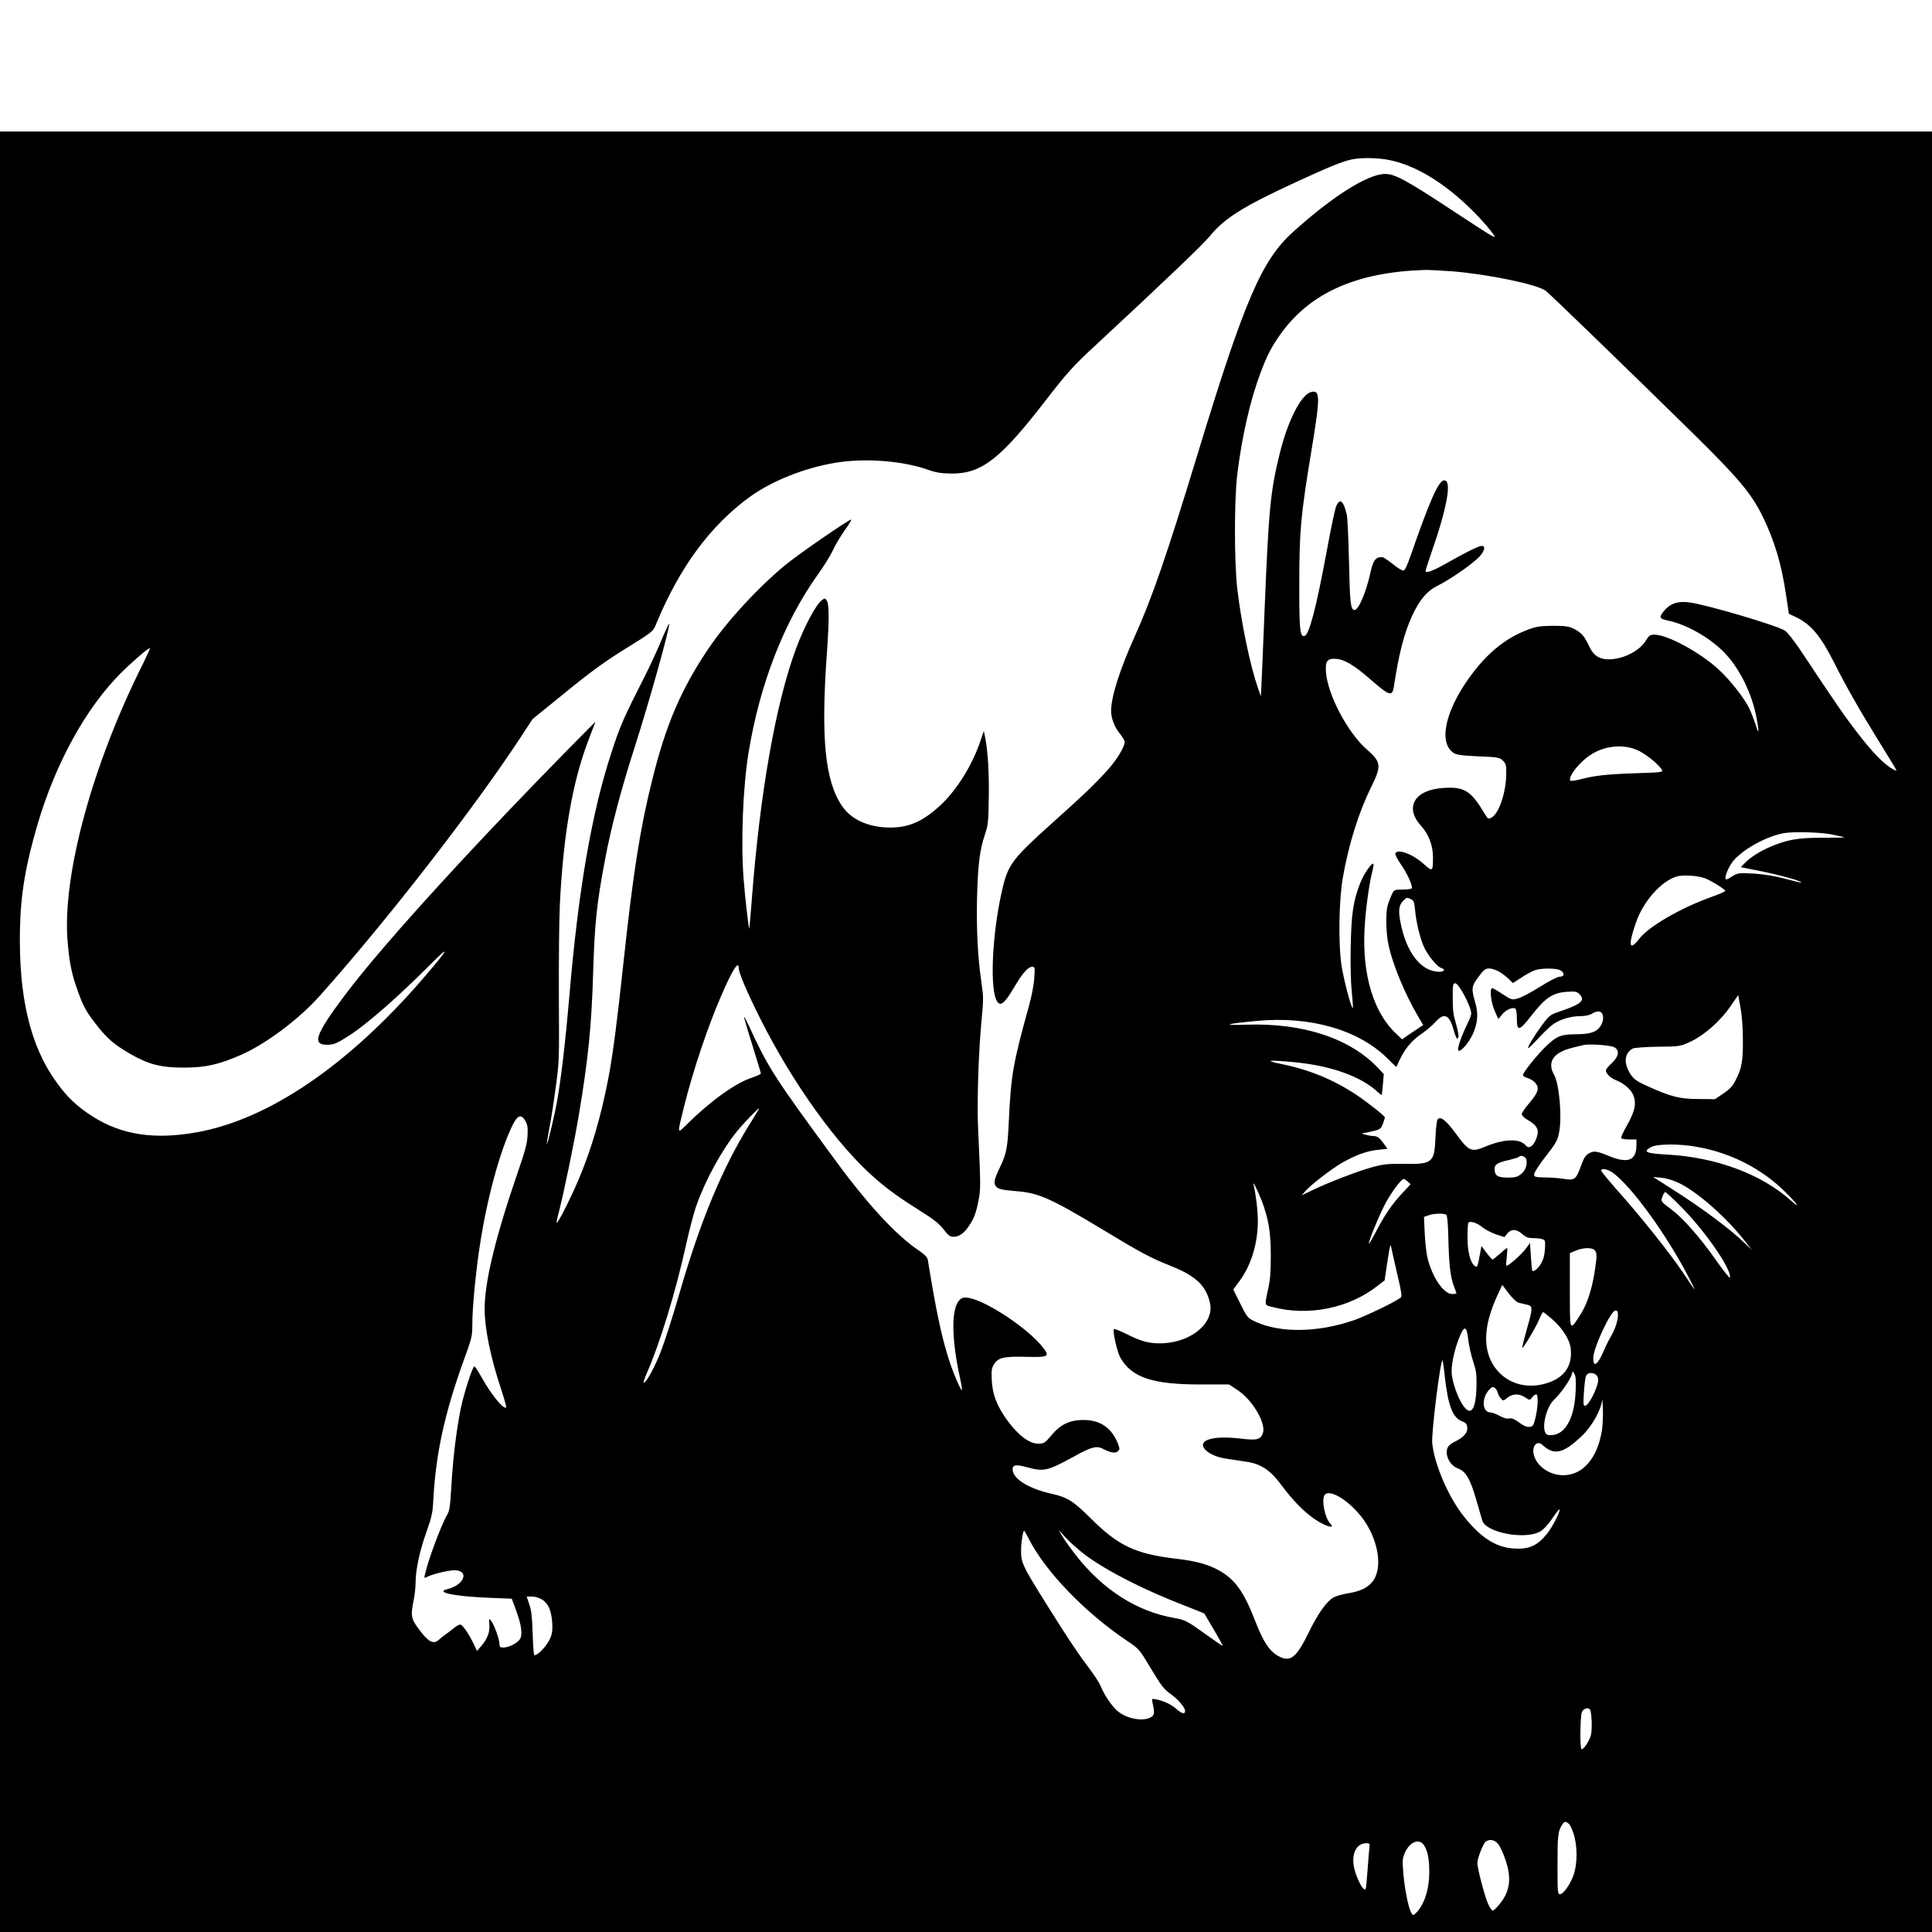 <?xml version="1.0" standalone="no"?>
<!DOCTYPE svg PUBLIC "-//W3C//DTD SVG 20010904//EN"
 "http://www.w3.org/TR/2001/REC-SVG-20010904/DTD/svg10.dtd">
<svg version="1.0" xmlns="http://www.w3.org/2000/svg"
 width="47pt" height="47pt" viewBox="0 0 47 47"
 preserveAspectRatio="xMidYMid meet">
<g transform="translate(0,47) scale(0.003,-0.004)"
fill="#000000" stroke="none">
<path d="M0 5475 l0 -5475 8060 0 8060 0 0 5475 0 5475 -8060 0 -8060 0 0
-5475z m11277 5300 c226 -37 471 -154 708 -340 44 -35 98 -82 120 -105 38 -39
24 -33 -291 122 -408 202 -503 241 -584 240 -143 -2 -426 -137 -748 -355 -252
-171 -393 -418 -772 -1352 -251 -618 -368 -872 -511 -1110 -120 -200 -189
-364 -189 -449 0 -44 28 -99 70 -137 22 -20 40 -43 40 -51 0 -30 -62 -107
-137 -170 -106 -88 -192 -150 -438 -315 -336 -226 -370 -259 -418 -414 -84
-271 -104 -624 -37 -684 27 -25 60 -3 131 87 71 90 115 128 149 128 22 0 23
-2 17 -67 -3 -41 -20 -107 -42 -168 -129 -347 -147 -424 -164 -700 -11 -172
-19 -201 -76 -290 -43 -69 -49 -89 -30 -109 18 -18 47 -23 175 -31 171 -10
279 -46 687 -231 317 -144 394 -174 544 -219 196 -58 281 -111 320 -200 14
-31 18 -55 14 -79 -21 -108 -201 -195 -407 -196 -96 0 -158 13 -276 58 -51 19
-96 32 -99 28 -12 -12 26 -138 52 -173 93 -121 260 -163 651 -163 l231 0 70
-35 c121 -60 231 -202 204 -261 -18 -40 -50 -45 -184 -33 -189 17 -317 -2
-301 -46 13 -33 90 -65 178 -75 47 -6 125 -14 174 -20 117 -13 193 -51 281
-140 121 -123 243 -207 355 -244 51 -17 71 -14 44 7 -45 35 -74 147 -46 175
41 41 210 -40 316 -151 109 -116 148 -262 94 -349 -32 -52 -105 -85 -213 -97
-48 -6 -103 -17 -122 -25 -59 -24 -126 -95 -203 -212 -103 -159 -152 -187
-252 -144 -70 30 -119 87 -182 209 -93 180 -164 255 -295 310 -88 37 -186 57
-345 71 -330 29 -470 78 -690 242 -146 109 -194 132 -321 153 -184 31 -309 88
-317 143 -5 33 22 38 114 19 138 -29 169 -23 381 64 147 61 187 69 244 45 55
-22 95 -26 114 -12 16 12 16 14 1 45 -51 98 -145 146 -286 145 -109 -1 -182
-28 -256 -95 -50 -45 -58 -49 -105 -49 -71 0 -156 47 -244 135 -89 89 -128
164 -133 255 -3 55 -1 69 18 92 32 41 82 50 263 46 183 -3 193 1 130 61 -121
114 -457 281 -601 298 -38 4 -52 1 -73 -15 -66 -53 -64 -234 5 -469 13 -46 20
-80 15 -78 -17 11 -79 123 -112 205 -57 138 -100 294 -163 587 -3 16 -25 33
-72 57 -184 93 -411 276 -677 548 -496 506 -545 563 -700 816 -21 34 -40 61
-42 59 -1 -2 28 -79 67 -171 38 -92 70 -171 70 -175 0 -4 -33 -15 -72 -25
-127 -30 -334 -140 -518 -277 -93 -68 -91 -76 -33 101 74 222 195 493 309 687
86 148 134 203 134 156 0 -28 72 -155 175 -308 263 -393 625 -772 931 -971
103 -68 206 -123 374 -202 99 -46 147 -75 181 -108 37 -37 54 -46 81 -46 45 0
87 22 126 67 42 47 57 78 77 155 18 67 18 84 -4 445 -9 155 4 452 27 638 18
141 18 149 1 239 -31 158 -42 328 -36 522 7 198 22 289 64 381 25 56 28 72 31
217 4 150 -7 288 -29 372 l-11 40 -37 -80 c-71 -149 -203 -300 -341 -389 -132
-86 -238 -118 -385 -118 -170 1 -309 47 -385 129 -140 152 -175 414 -124 939
18 193 18 286 0 310 -13 18 -17 18 -40 6 -48 -26 -145 -162 -211 -296 -165
-334 -294 -882 -360 -1540 -9 -88 -18 -161 -19 -163 -5 -4 -35 195 -46 303
-23 222 -6 556 40 767 91 418 288 798 566 1088 50 52 103 118 119 145 16 28
58 80 93 118 36 37 60 67 54 67 -21 0 -438 -216 -540 -280 -231 -145 -471
-342 -621 -509 -218 -244 -340 -456 -451 -791 -99 -296 -156 -568 -235 -1120
-52 -362 -84 -547 -121 -695 -60 -235 -141 -442 -245 -624 -63 -111 -168 -266
-175 -258 -2 2 5 30 17 63 40 115 127 431 162 589 77 343 104 545 117 870 12
301 29 421 97 690 49 195 130 424 233 665 124 289 298 756 286 767 -2 2 -32
-46 -66 -107 -34 -61 -92 -155 -128 -208 -177 -261 -205 -309 -276 -474 -161
-371 -268 -840 -341 -1493 -28 -246 -62 -468 -95 -611 -21 -93 -80 -278 -86
-272 -1 2 8 46 21 98 14 52 37 165 52 250 28 155 28 156 25 550 -1 217 2 469
8 560 28 424 102 743 230 995 l59 116 -37 -28 c-890 -672 -1682 -1321 -1997
-1637 -240 -240 -268 -302 -137 -300 53 1 76 9 184 61 143 71 391 234 633 416
189 143 170 112 -50 -79 -602 -522 -1241 -849 -1819 -929 -349 -48 -616 -19
-855 95 -127 61 -206 117 -292 207 -214 221 -308 519 -297 931 6 217 46 392
144 642 148 373 391 704 676 918 96 71 227 156 234 150 2 -2 -22 -42 -52 -88
-417 -621 -663 -1302 -615 -1702 15 -132 35 -200 88 -308 39 -80 60 -109 132
-180 95 -93 153 -132 293 -192 144 -62 245 -81 428 -81 176 0 289 19 469 79
201 67 468 217 636 359 537 451 1246 1135 1627 1571 l97 111 268 163 c202 124
322 189 488 266 213 99 221 103 244 146 191 347 439 600 761 776 177 96 442
176 690 207 244 31 556 13 767 -45 53 -14 104 -20 183 -20 242 0 394 89 767
452 170 164 218 204 391 324 576 401 873 614 929 665 119 110 270 182 692 328
269 93 378 127 460 141 77 13 221 11 318 -5z m498 -675 c295 -18 693 -80 760
-119 35 -20 696 -500 1190 -864 375 -277 477 -368 569 -509 97 -149 153 -290
190 -481 l22 -110 60 -21 c120 -44 199 -115 307 -276 96 -143 196 -275 351
-464 72 -87 137 -167 145 -178 14 -19 14 -19 -22 -5 -69 29 -163 101 -281 216
-110 107 -180 183 -454 493 -56 64 -118 123 -136 132 -72 34 -649 161 -783
173 -92 8 -153 -9 -201 -54 -42 -39 -37 -46 38 -58 148 -24 327 -100 445 -188
126 -94 231 -251 269 -403 23 -90 19 -108 -8 -41 -14 32 -37 77 -52 100 -40
62 -159 175 -247 235 -152 105 -416 212 -521 212 -35 0 -45 -5 -69 -35 -51
-64 -185 -115 -302 -115 -73 0 -121 22 -152 70 -44 70 -65 89 -121 112 -49 19
-74 22 -182 22 -105 -1 -140 -5 -215 -28 -177 -52 -325 -145 -464 -291 -192
-202 -245 -389 -128 -452 25 -14 67 -18 204 -23 155 -4 174 -7 200 -26 26 -20
28 -27 27 -85 -2 -110 -59 -236 -118 -261 -27 -11 -31 -9 -55 21 -113 142
-164 167 -335 159 -236 -11 -320 -118 -182 -231 61 -51 96 -119 96 -191 0 -88
-3 -89 -76 -40 -89 60 -211 94 -229 64 -4 -6 17 -36 45 -67 48 -52 90 -119 90
-143 0 -6 -29 -10 -73 -10 -71 0 -73 -1 -92 -32 -11 -18 -25 -46 -32 -63 -17
-43 -15 -157 3 -229 31 -121 133 -308 246 -451 l39 -49 -86 -43 -86 -44 -43
31 c-186 127 -281 360 -261 640 7 106 36 269 61 343 9 26 14 51 11 53 -11 11
-76 -59 -105 -113 -58 -109 -74 -188 -79 -388 -3 -120 0 -214 9 -282 8 -57 11
-99 7 -95 -19 18 -73 176 -91 262 -26 126 -21 398 11 532 47 202 128 397 231
553 84 128 81 150 -38 228 -155 102 -319 336 -330 472 -5 64 11 81 77 78 71
-2 148 -36 290 -129 150 -98 171 -102 184 -39 41 202 82 320 145 425 60 99
121 154 205 186 113 42 301 141 348 182 41 37 46 62 13 62 -22 0 -135 -42
-266 -98 -121 -52 -188 -72 -188 -55 0 6 21 55 46 109 132 283 171 452 101
442 -44 -6 -115 -126 -267 -455 -32 -69 -48 -93 -62 -93 -11 0 -49 18 -85 40
-37 22 -74 41 -82 41 -53 4 -77 -18 -97 -90 -35 -121 -97 -231 -130 -231 -32
0 -38 45 -45 295 -4 138 -12 266 -18 285 -27 87 -58 104 -87 48 -10 -18 -43
-137 -74 -264 -87 -352 -144 -515 -182 -522 -37 -7 -43 39 -42 323 0 317 12
412 99 807 72 326 72 370 -6 353 -81 -18 -188 -177 -253 -377 -74 -227 -88
-333 -121 -938 -14 -256 -26 -481 -28 -500 l-3 -35 -23 50 c-64 138 -135 394
-168 605 -25 163 -25 541 0 695 38 232 105 452 190 620 52 105 88 156 161 233
239 251 616 377 1166 390 30 1 132 -3 225 -8z m1496 -2910 c63 -19 169 -81
202 -118 17 -19 13 -19 -220 -25 -233 -6 -325 -14 -450 -39 -35 -6 -65 -9 -69
-6 -21 21 67 108 156 153 111 58 264 72 381 35z m1583 -515 c55 -8 100 -16
102 -18 1 -1 -79 -2 -179 -2 -195 0 -279 -11 -412 -52 -91 -29 -164 -63 -215
-101 l-34 -26 154 -23 c150 -22 344 -62 336 -70 -2 -2 -59 8 -127 22 -77 16
-174 28 -255 32 -123 5 -134 4 -178 -17 -25 -13 -48 -21 -51 -18 -15 15 31 92
74 124 90 70 265 139 396 157 74 10 299 6 389 -8z m-1030 -266 c48 -13 166
-68 166 -77 0 -4 -48 -20 -108 -36 -253 -68 -513 -180 -591 -257 -80 -77 -90
-39 -25 100 61 132 207 254 334 281 51 10 165 5 224 -11z m-2381 -128 c21 -8
26 -19 32 -66 8 -71 39 -167 70 -221 29 -50 105 -121 139 -130 39 -9 31 -24
-12 -24 -149 0 -269 116 -317 306 -17 69 -11 102 27 128 26 19 29 19 61 7z
m717 -442 c24 -11 59 -31 76 -44 l32 -24 68 33 c38 19 87 39 109 45 53 14 177
14 210 -1 35 -16 32 -38 -6 -38 -18 0 -87 -26 -158 -60 -69 -33 -150 -65 -178
-71 -51 -12 -54 -11 -127 24 -40 21 -79 37 -85 37 -23 0 -12 -84 19 -137 l30
-51 30 28 c31 29 89 48 109 35 6 -3 11 -28 11 -54 0 -87 17 -85 119 13 112
108 172 138 286 144 68 4 84 1 104 -15 47 -38 14 -60 -159 -104 -80 -20 -88
-25 -145 -83 -66 -67 -120 -134 -113 -141 2 -2 37 23 77 56 41 33 92 71 115
84 57 33 147 55 229 55 42 0 79 6 98 16 17 8 42 14 57 12 38 -4 43 -54 9 -90
-33 -36 -84 -48 -202 -48 -117 -1 -151 -11 -237 -72 -72 -52 -188 -160 -188
-176 0 -6 16 -14 35 -18 19 -3 46 -15 60 -26 41 -32 32 -59 -40 -123 -36 -31
-65 -63 -65 -71 0 -8 21 -24 48 -35 85 -37 99 -65 63 -126 -24 -38 -56 -51
-79 -29 -49 44 -177 40 -333 -9 -108 -34 -130 -26 -233 80 -81 83 -126 109
-149 86 -6 -6 -14 -56 -17 -110 -8 -152 -25 -163 -256 -159 -123 1 -169 -2
-259 -21 -120 -25 -351 -92 -485 -140 l-85 -31 30 26 c48 41 221 140 304 175
110 46 195 69 284 76 l78 6 -37 39 c-31 31 -46 38 -79 39 -45 2 -111 16 -81
18 11 0 47 6 81 12 57 10 63 14 79 45 9 19 16 36 16 38 0 9 -141 92 -230 137
-190 94 -385 154 -610 188 -144 22 -106 26 105 11 298 -21 543 -87 678 -182
16 -11 30 -19 31 -17 2 2 6 32 10 66 l7 61 -43 34 c-228 183 -611 278 -1073
266 -207 -5 -169 5 87 23 435 31 830 -55 1064 -232 36 -27 67 -49 68 -47 58
103 112 155 217 208 30 16 74 44 98 64 71 59 112 47 147 -44 21 -56 32 -68 40
-47 3 9 -6 46 -20 82 -21 53 -26 82 -26 155 0 83 2 90 20 90 30 0 130 -142
130 -185 0 -9 -13 -35 -29 -58 -31 -47 -65 -110 -75 -144 -21 -67 93 22 130
102 29 61 30 109 4 175 -30 77 -27 94 30 150 42 43 55 50 87 50 21 0 58 -10
83 -21z m1973 -404 c2 -136 -8 -180 -56 -251 -25 -38 -48 -57 -101 -84 l-69
-35 -136 1 c-150 0 -221 14 -411 78 -86 29 -111 42 -137 72 -59 67 -52 128 17
157 14 5 106 10 205 11 174 1 183 2 267 32 111 40 239 125 320 213 l63 69 18
-72 c12 -47 19 -112 20 -191z m-1040 -55 c42 -20 33 -56 -22 -95 -25 -17 -46
-36 -48 -42 -6 -18 34 -49 80 -62 67 -20 127 -59 144 -96 23 -49 10 -94 -52
-177 -30 -39 -52 -75 -49 -80 3 -4 32 -8 65 -8 l59 0 0 -37 c-1 -92 -71 -111
-225 -63 -97 30 -120 32 -159 16 -29 -12 -42 -27 -69 -83 -37 -77 -50 -84
-142 -72 -33 4 -99 8 -147 8 -78 1 -88 3 -88 19 0 10 42 59 93 108 79 75 96
97 108 139 28 98 4 304 -41 362 -40 52 -23 101 47 131 42 18 75 26 193 46 49
9 225 -1 253 -14z m-7014 -467 c-223 -269 -402 -593 -569 -1028 -51 -132 -117
-288 -147 -346 -49 -98 -122 -199 -144 -199 -4 0 8 28 28 62 104 178 231 489
313 767 28 96 68 211 90 255 73 154 207 336 328 447 52 48 169 139 178 139 2
0 -32 -44 -77 -97z m-1819 20 c18 -24 21 -38 18 -88 -3 -49 -18 -91 -80 -226
-181 -395 -268 -664 -268 -830 0 -118 48 -295 134 -489 25 -57 43 -106 41
-109 -18 -18 -123 78 -200 183 -27 36 -53 66 -58 66 -15 0 -86 -165 -112 -261
-35 -132 -62 -300 -75 -468 -10 -126 -14 -148 -35 -175 -51 -68 -153 -273
-180 -364 -6 -21 -5 -21 22 -11 42 16 169 39 217 39 126 0 82 -90 -57 -115
-101 -19 53 -43 326 -52 l197 -6 35 -71 c46 -93 55 -154 27 -179 -26 -24 -88
-46 -129 -47 -28 0 -33 4 -33 23 0 28 -44 118 -68 140 -17 15 -18 14 -14 -19
6 -47 -13 -87 -60 -130 l-40 -35 -27 43 c-41 64 -91 118 -110 118 -9 0 -34
-11 -56 -25 -22 -13 -51 -30 -65 -37 -14 -7 -37 -21 -52 -31 -43 -29 -82 -14
-155 58 -71 71 -75 86 -48 185 8 30 15 78 15 106 0 76 34 195 89 309 43 92 49
111 55 196 20 279 92 525 247 847 66 136 69 146 69 215 0 103 26 308 60 477
58 289 164 581 267 738 41 61 69 68 103 25z m9501 -158 c275 -36 526 -133 717
-275 95 -70 128 -108 47 -53 -240 162 -609 265 -1004 281 -174 7 -202 17 -134
45 49 21 230 22 374 2z m-1383 -78 c7 -35 -8 -65 -43 -87 -29 -18 -51 -22
-112 -22 -81 1 -103 12 -103 53 0 27 22 38 110 53 45 8 85 17 88 21 13 13 57
0 60 -18z m700 -79 c156 -85 445 -386 624 -648 59 -87 59 -87 -58 44 -103 115
-343 341 -526 494 -69 59 -129 113 -132 120 -9 20 47 14 92 -10z m548 -67
c149 -57 371 -205 514 -340 l65 -62 -55 39 c-124 90 -345 213 -590 330 l-155
74 71 -5 c44 -4 101 -17 150 -36z m-2211 13 l24 -16 -72 -58 c-81 -65 -145
-136 -217 -242 -28 -39 -50 -67 -50 -62 1 24 97 197 146 261 52 67 118 132
137 133 4 0 19 -7 32 -16z m-1185 -114 c56 -110 75 -192 75 -335 0 -97 -5
-147 -19 -195 -33 -116 -35 -106 33 -119 293 -58 625 -7 857 132 l52 30 23
116 c22 105 24 112 32 80 5 -19 27 -92 49 -163 33 -105 38 -130 27 -137 -39
-25 -280 -112 -383 -139 -291 -75 -600 -78 -799 -7 -60 21 -64 25 -119 108
l-57 86 54 56 c92 95 145 227 145 362 0 63 -17 167 -35 220 -11 31 32 -32 65
-95z m3399 -37 c200 -151 415 -385 399 -433 -2 -6 -52 41 -111 104 -124 133
-267 256 -356 306 -98 56 -94 52 -80 83 7 15 17 27 23 27 5 0 62 -39 125 -87z
m-1901 -51 c8 -6 14 -51 17 -148 5 -158 17 -232 45 -287 11 -20 20 -40 20 -42
0 -3 -15 -5 -34 -5 -71 0 -165 106 -202 225 -8 28 -18 94 -21 147 l-6 97 34 9
c42 13 130 14 147 4z m291 -75 c20 -13 69 -32 108 -43 l72 -18 24 22 c31 29
75 28 121 -3 28 -19 50 -25 89 -25 29 0 63 -3 76 -7 21 -5 23 -10 19 -59 -3
-37 -12 -63 -31 -88 -24 -31 -62 -54 -72 -44 -2 2 -7 41 -11 86 l-7 82 -36
-36 c-36 -36 -149 -110 -156 -102 -3 2 -1 27 4 56 4 29 5 52 2 52 -4 0 -30
-16 -58 -35 -29 -19 -56 -35 -60 -35 -4 0 -26 18 -49 41 l-41 41 -7 -29 c-25
-103 -26 -104 -47 -92 -36 19 -59 86 -59 175 0 44 3 84 8 88 12 13 73 -2 111
-27z m915 -143 c12 -11 14 -26 10 -57 -22 -151 -66 -262 -135 -340 -82 -94
-79 -99 -79 157 l0 225 48 15 c64 20 137 20 156 0z m-618 -317 c16 -3 46 -8
67 -12 48 -8 48 -18 -3 -152 -22 -59 -38 -108 -36 -110 6 -7 108 121 135 169
14 26 30 48 35 48 4 0 39 -21 77 -46 78 -51 135 -119 145 -170 22 -120 -66
-200 -246 -226 -151 -21 -291 21 -374 112 -94 106 -86 249 26 431 l40 65 52
-52 c31 -30 64 -54 82 -57z m804 -77 c0 -34 -27 -92 -63 -136 -13 -16 -36 -51
-51 -78 -51 -88 -86 -107 -86 -45 0 61 142 289 180 289 16 0 20 -7 20 -30z
m-1214 -147 c6 -38 24 -97 40 -133 25 -56 28 -76 27 -146 -3 -149 -46 -194
-113 -117 -41 47 -81 133 -88 188 -5 51 19 140 60 218 42 79 61 76 74 -10z
m-190 -225 c27 -180 64 -251 142 -273 29 -8 38 -16 40 -37 4 -31 -28 -59 -96
-84 -26 -9 -53 -24 -59 -33 -34 -41 10 -113 80 -132 63 -17 100 -65 147 -188
23 -58 45 -116 50 -129 31 -73 342 -118 468 -67 26 11 63 40 96 76 29 33 56
59 60 59 18 0 -54 -107 -101 -150 -78 -71 -143 -93 -263 -88 -147 6 -269 64
-406 192 -125 115 -243 320 -260 449 -8 61 68 518 84 503 2 -3 11 -47 18 -98z
m1061 -88 c-8 -151 -73 -251 -173 -266 -27 -4 -54 -3 -63 3 -46 29 -5 165 63
212 53 37 131 121 141 151 7 23 8 23 22 4 11 -14 14 -39 10 -104z m164 100
c10 -6 19 -20 19 -31 0 -44 -77 -159 -107 -159 -14 0 -15 12 -9 81 4 45 11 90
17 100 11 21 49 25 80 9z m-796 -109 c3 -10 14 -26 25 -36 18 -16 21 -16 53 4
42 26 96 27 145 2 36 -18 37 -18 56 0 11 11 25 19 33 19 18 0 16 -72 -5 -140
-16 -50 -20 -55 -49 -58 -21 -2 -50 7 -85 27 -37 21 -61 28 -81 24 -16 -3 -46
3 -76 16 -28 11 -61 21 -75 21 -64 0 -74 81 -16 133 24 22 35 25 50 17 10 -5
21 -18 25 -29z m845 -231 c-37 -170 -156 -272 -314 -272 -108 0 -211 52 -237
121 -21 54 23 95 69 63 94 -65 168 -53 318 54 83 59 159 160 166 221 1 10 4
-16 6 -57 2 -41 -2 -100 -8 -130z m-4649 -657 c138 -203 459 -452 806 -626 89
-45 94 -49 187 -166 79 -99 104 -124 154 -151 65 -34 122 -84 122 -106 0 -21
-26 -17 -68 11 -44 29 -100 49 -161 59 -42 6 -43 6 -36 -16 18 -59 17 -76 -4
-88 -62 -33 -200 -16 -279 34 -46 29 -109 99 -137 152 -11 21 -58 74 -104 119
-46 44 -142 150 -215 236 -323 383 -326 387 -326 470 0 49 15 119 25 119 2 0
19 -21 36 -47z m463 -102 c178 -98 474 -211 806 -307 85 -25 155 -46 156 -47
0 -1 36 -46 78 -99 42 -54 74 -98 71 -98 -4 0 -72 35 -153 79 -138 74 -153 79
-241 91 -300 39 -575 170 -793 378 -44 42 -94 94 -111 116 l-32 41 64 -52 c35
-28 105 -74 155 -102z m-4404 -271 c46 -24 69 -62 77 -130 7 -63 -1 -92 -38
-134 -35 -41 -97 -81 -107 -71 -4 3 -10 64 -13 133 -4 98 -10 138 -27 175
l-21 47 45 0 c25 0 62 -9 84 -20z m8495 -670 c13 -22 17 -118 6 -152 -12 -37
-66 -96 -78 -85 -12 13 -9 201 5 225 13 23 56 31 67 12z m-176 -690 c10 -5 29
-33 41 -62 33 -74 32 -184 0 -252 -28 -58 -83 -116 -110 -116 -19 0 -20 8 -20
181 0 179 4 202 38 242 17 20 26 21 51 7z m-576 -120 c33 -26 84 -128 92 -184
11 -69 -10 -124 -66 -178 -27 -27 -56 -48 -64 -48 -8 0 -25 19 -39 43 -28 48
-86 214 -86 246 0 29 46 118 67 130 28 17 68 13 96 -9z m-596 -12 c30 -34 43
-82 43 -163 0 -106 -40 -198 -107 -249 -24 -17 -25 -17 -39 1 -23 30 -53 142
-64 237 -9 82 -8 92 11 126 39 68 116 92 156 48z m-442 -10 c-2 -13 -9 -75
-15 -138 -6 -63 -13 -117 -16 -119 -19 -20 -87 84 -98 149 -12 76 29 129 102
130 28 0 32 -3 27 -22z"/>
</g>
</svg>
